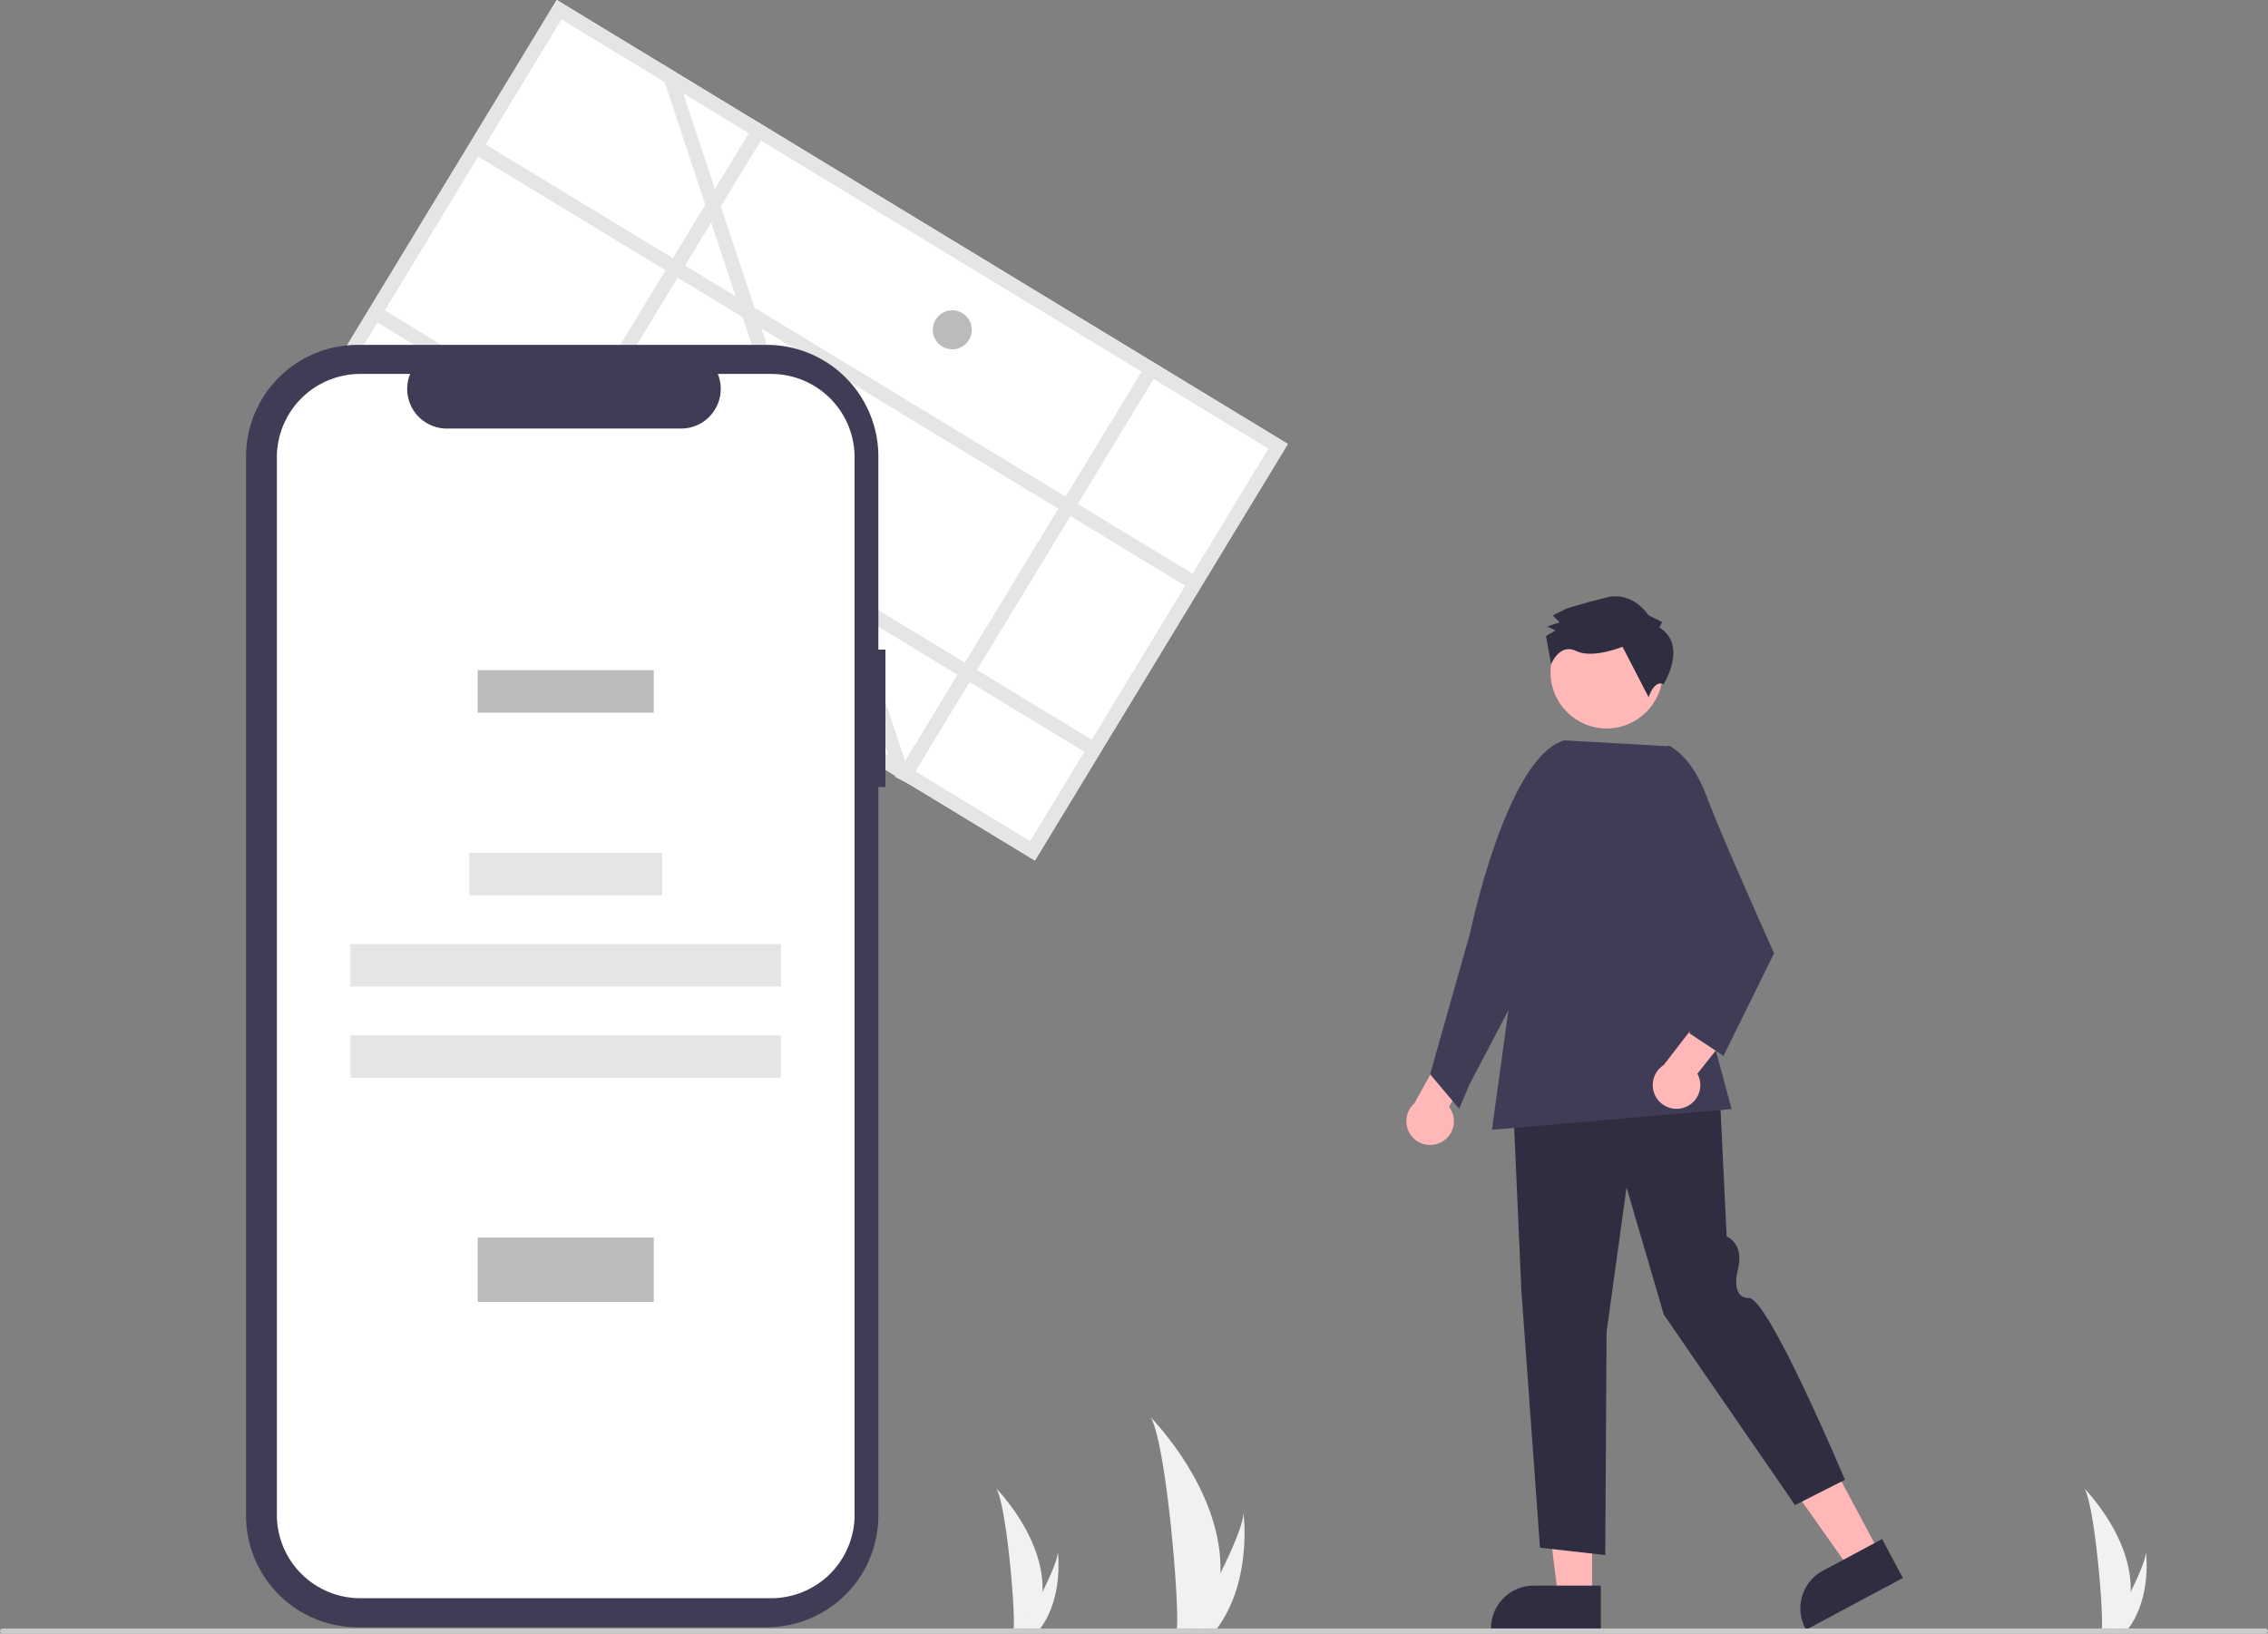 <?xml version="1.0" encoding="UTF-8"?>
<svg id="ba0f8606-0ac8-4f5e-b50c-0b5104edb39e" data-name="Layer 1" xmlns="http://www.w3.org/2000/svg" width="890" height="641" viewBox="0 0 890 641"><rect x="0" y="0" width="890" height="641" fill="#808080" stroke="none"/><path id="e17a72e2-051a-4020-aba1-9f6eb9c0d39e" data-name="Path 133" d="M633.922,746.83a76.673,76.673,0,0,1-3.582,21.195c-.048.159-.102.316-.154.475H616.819c.014-.143.029-.302.043-.475.891-10.246-4.2-71.861-10.344-82.525C607.056,686.365,634.959,714.275,633.922,746.83Z" transform="translate(-155 -129.5)" fill="#f1f1f1"/><path id="eeb1bfad-c599-4325-99ca-33d947eaa4a4" data-name="Path 134" d="M632.919,768.025c-.112.159-.228.319-.347.475H622.544c.076-.136.164-.295.266-.475,1.656-2.99,6.56-11.928,11.111-21.195,4.889-9.958,9.378-20.294,9-24.035C643.039,723.638,646.423,749.359,632.919,768.025Z" transform="translate(-155 -129.5)" fill="#f1f1f1"/><path id="ae98919c-3cd0-4dbe-b2ac-5e07dd542ed3" data-name="Path 133" d="M991.113,754.14A50.807,50.807,0,0,1,988.74,768.185c-.032.106-.068.209-.102.315h-8.857c.009-.095.019-.2.028-.315.591-6.789-2.783-47.619-6.854-54.685C973.311,714.073,991.8,732.568,991.113,754.14Z" transform="translate(-155 -129.5)" fill="#f1f1f1"/><path id="a16e0e44-34bc-470c-a8b9-bb95dad5f0bc" data-name="Path 134" d="M990.449,768.185c-.074.106-.151.211-.23.315h-6.645c.05-.09.109-.195.176-.315,1.098-1.981,4.347-7.904,7.363-14.045,3.24-6.599,6.215-13.448,5.964-15.927C997.154,738.772,999.397,755.816,990.449,768.185Z" transform="translate(-155 -129.5)" fill="#f1f1f1"/><path id="a04afbcd-fd0f-46da-9369-89d0f07bdf03" data-name="Path 133" d="M564.113,754.14A50.807,50.807,0,0,1,561.74,768.185c-.032.106-.068.209-.102.315h-8.857c.009-.095.019-.2.028-.315.591-6.789-2.783-47.619-6.854-54.685C546.311,714.073,564.8,732.568,564.113,754.14Z" transform="translate(-155 -129.5)" fill="#f1f1f1"/><path id="a6089e43-5613-4c9c-8352-b83c87f66fb2" data-name="Path 134" d="M563.449,768.185c-.074.106-.151.211-.23.315h-6.645c.05-.09.109-.195.176-.315,1.098-1.981,4.347-7.904,7.363-14.045,3.24-6.599,6.215-13.448,5.964-15.927C570.154,738.772,572.397,755.816,563.449,768.185Z" transform="translate(-155 -129.5)" fill="#f1f1f1"/><path d="M373.473,129.5l-99.251,163.458L561.116,467.158l99.251-163.458Z" transform="translate(-155 -129.5)" fill="#fff"/><path d="M373.473,129.5l-99.251,163.458L561.116,467.158l99.251-163.458ZM559.253,459.536,281.844,291.095l93.492-153.974L652.745,305.563Z" transform="translate(-155 -129.5)" fill="#e5e5e5"/><rect x="479.582" y="108.051" width="5.548" height="329.166" transform="matrix(0.519, -0.855, 0.855, 0.519, -156.031, 413.936)" fill="#e5e5e5"/><rect x="440.102" y="173.07" width="5.548" height="329.166" transform="translate(-230.596 411.464) rotate(-58.734)" fill="#e5e5e5"/><rect x="308.847" y="257.404" width="191.231" height="5.548" transform="translate(-182.849 341.365) rotate(-58.734)" fill="#e5e5e5"/><polygon points="455.575 143.967 356.325 307.425 351.386 304.87 450.833 141.087 455.575 143.967" fill="#e5e5e5"/><polygon points="358.537 308.768 356.325 307.425 351.386 304.87 351.203 304.315 348.503 296.185 328.53 236.083 325.83 227.953 291.49 124.599 288.789 116.469 279.082 87.242 276.787 80.332 260.786 32.182 258.085 24.052 265.42 28.505 268.12 36.635 280.569 74.104 282.863 81.014 296.124 120.923 298.824 129.053 333.164 232.407 335.865 240.537 355.172 298.634 355.837 300.639 357.467 305.544 358.537 308.768" fill="#e5e5e5"/><path d="M502.453,384.401h-2.765V308.66a43.836,43.836,0,0,0-43.836-43.836H295.386a43.836,43.836,0,0,0-43.836,43.836V724.177a43.836,43.836,0,0,0,43.836,43.836H455.851a43.836,43.836,0,0,0,43.836-43.836V438.314h2.765Z" transform="translate(-155 -129.5)" fill="#3f3d56"/><path d="M457.62,276.229h-20.946a15.553,15.553,0,0,1-14.4,21.427H330.345a15.553,15.553,0,0,1-14.4-21.427H296.382A32.737,32.737,0,0,0,263.645,308.965v414.907a32.736,32.736,0,0,0,32.736,32.737H457.62a32.736,32.736,0,0,0,32.737-32.736h0v-414.907A32.736,32.736,0,0,0,457.62,276.229Z" transform="translate(-155 -129.5)" fill="#fff"/><rect x="187.456" y="262.965" width="69.09" height="16.672" fill="#bbbbbb" style="isolation:isolate"/><rect x="184.167" y="334.604" width="75.669" height="16.672" fill="#e5e5e5"/><rect x="137.558" y="370.418" width="168.885" height="16.672" fill="#e5e5e5"/><rect x="137.558" y="406.232" width="168.885" height="16.672" fill="#e5e5e5"/><rect x="187.456" y="485.61" width="69.09" height="25.262" fill="#bbbbbb"/><circle cx="373.696" cy="129.409" r="7.645" fill="#bbbbbb"/><path d="M720.569,577.683a9.276,9.276,0,0,0,3.048-13.894l10.53-18.398-9.619-9.126-14.506,26.19a9.327,9.327,0,0,0,10.547,15.228Z" transform="translate(-155 -129.5)" fill="#ffb7b7"/><polygon points="624.771 626.538 611.408 626.538 605.05 574.995 624.773 574.996 624.771 626.538" fill="#ffb7b7"/><path d="M783.178,768.992l-43.088-.002v-.545a16.772,16.772,0,0,1,16.771-16.771h.001l26.317.001Z" transform="translate(-155 -129.5)" fill="#2f2e41"/><polygon points="737.616 609.36 725.831 615.661 695.921 573.205 713.314 563.906 737.616 609.36" fill="#ffb7b7"/><path d="M901.729,748.676l-37.998,20.316-.257-.481a16.772,16.772,0,0,1,6.882-22.697l.001-.001,23.208-12.408Z" transform="translate(-155 -129.5)" fill="#2f2e41"/><path d="M829.582,552.926l2.992,61.763s6.903,2.592,4.488,12.609c0,0-3.388,11.54,4.274,11.54s37.648,71.309,37.648,71.309l-19.596,9.929L807.916,645.35,793.284,595.446l-7.838,56.698-.523,87.529-25.605-2.874L752.002,635.683l-3.397-77.078Z" transform="translate(-155 -129.5)" fill="#2f2e41"/><polygon points="585.464 443.301 591.774 397.518 613.633 290.496 655.176 292.847 675.01 331.101 671.564 405.72 679.498 435.18 585.464 443.301" fill="#3f3d56"/><path d="M756.483,507.74l-24.951,47.498-3.908,9.319L716.2,551.029,731.86,495.698s14.168-68.605,36.693-75.588L774,421Z" transform="translate(-155 -129.5)" fill="#3f3d56"/><path d="M815.96,564.067a9.276,9.276,0,0,0,5.12-13.271l13.198-16.588-8.124-10.479-18.309,23.687a9.327,9.327,0,0,0,8.116,16.651Z" transform="translate(-155 -129.5)" fill="#ffb7b7"/><path d="M802.432,429.129l7.365-7.065s8.652,3.219,14.881,19.841,26.499,61.627,26.499,61.627l-19.841,40.283-13.377-8.868,7.215-35.473Z" transform="translate(-155 -129.5)" fill="#3f3d56"/><circle cx="630.464" cy="263.824" r="22.013" fill="#ffb7b7"/><path d="M806.168,375.726l1.067-2.148-5.37-2.668s-5.924-9.639-16.643-6.93-15.542,4.33-15.542,4.33l-5.356,2.695,2.688,2.675-4.823,1.621,3.222,1.601-3.749,2.155,2.018,11.046s3.352-8.378,9.795-5.176,18.23-1.655,18.23-1.655l10.24,19.817s2.112-6.947,5.879-5.095C807.825,397.993,817.448,382.669,806.168,375.726Z" transform="translate(-155 -129.5)" fill="#2f2e41"/><path d="M1044,770.5H156a1,1,0,0,1,0-2h888a1,1,0,0,1,0,2Z" transform="translate(-155 -129.5)" fill="#cbcbcb"/></svg>
